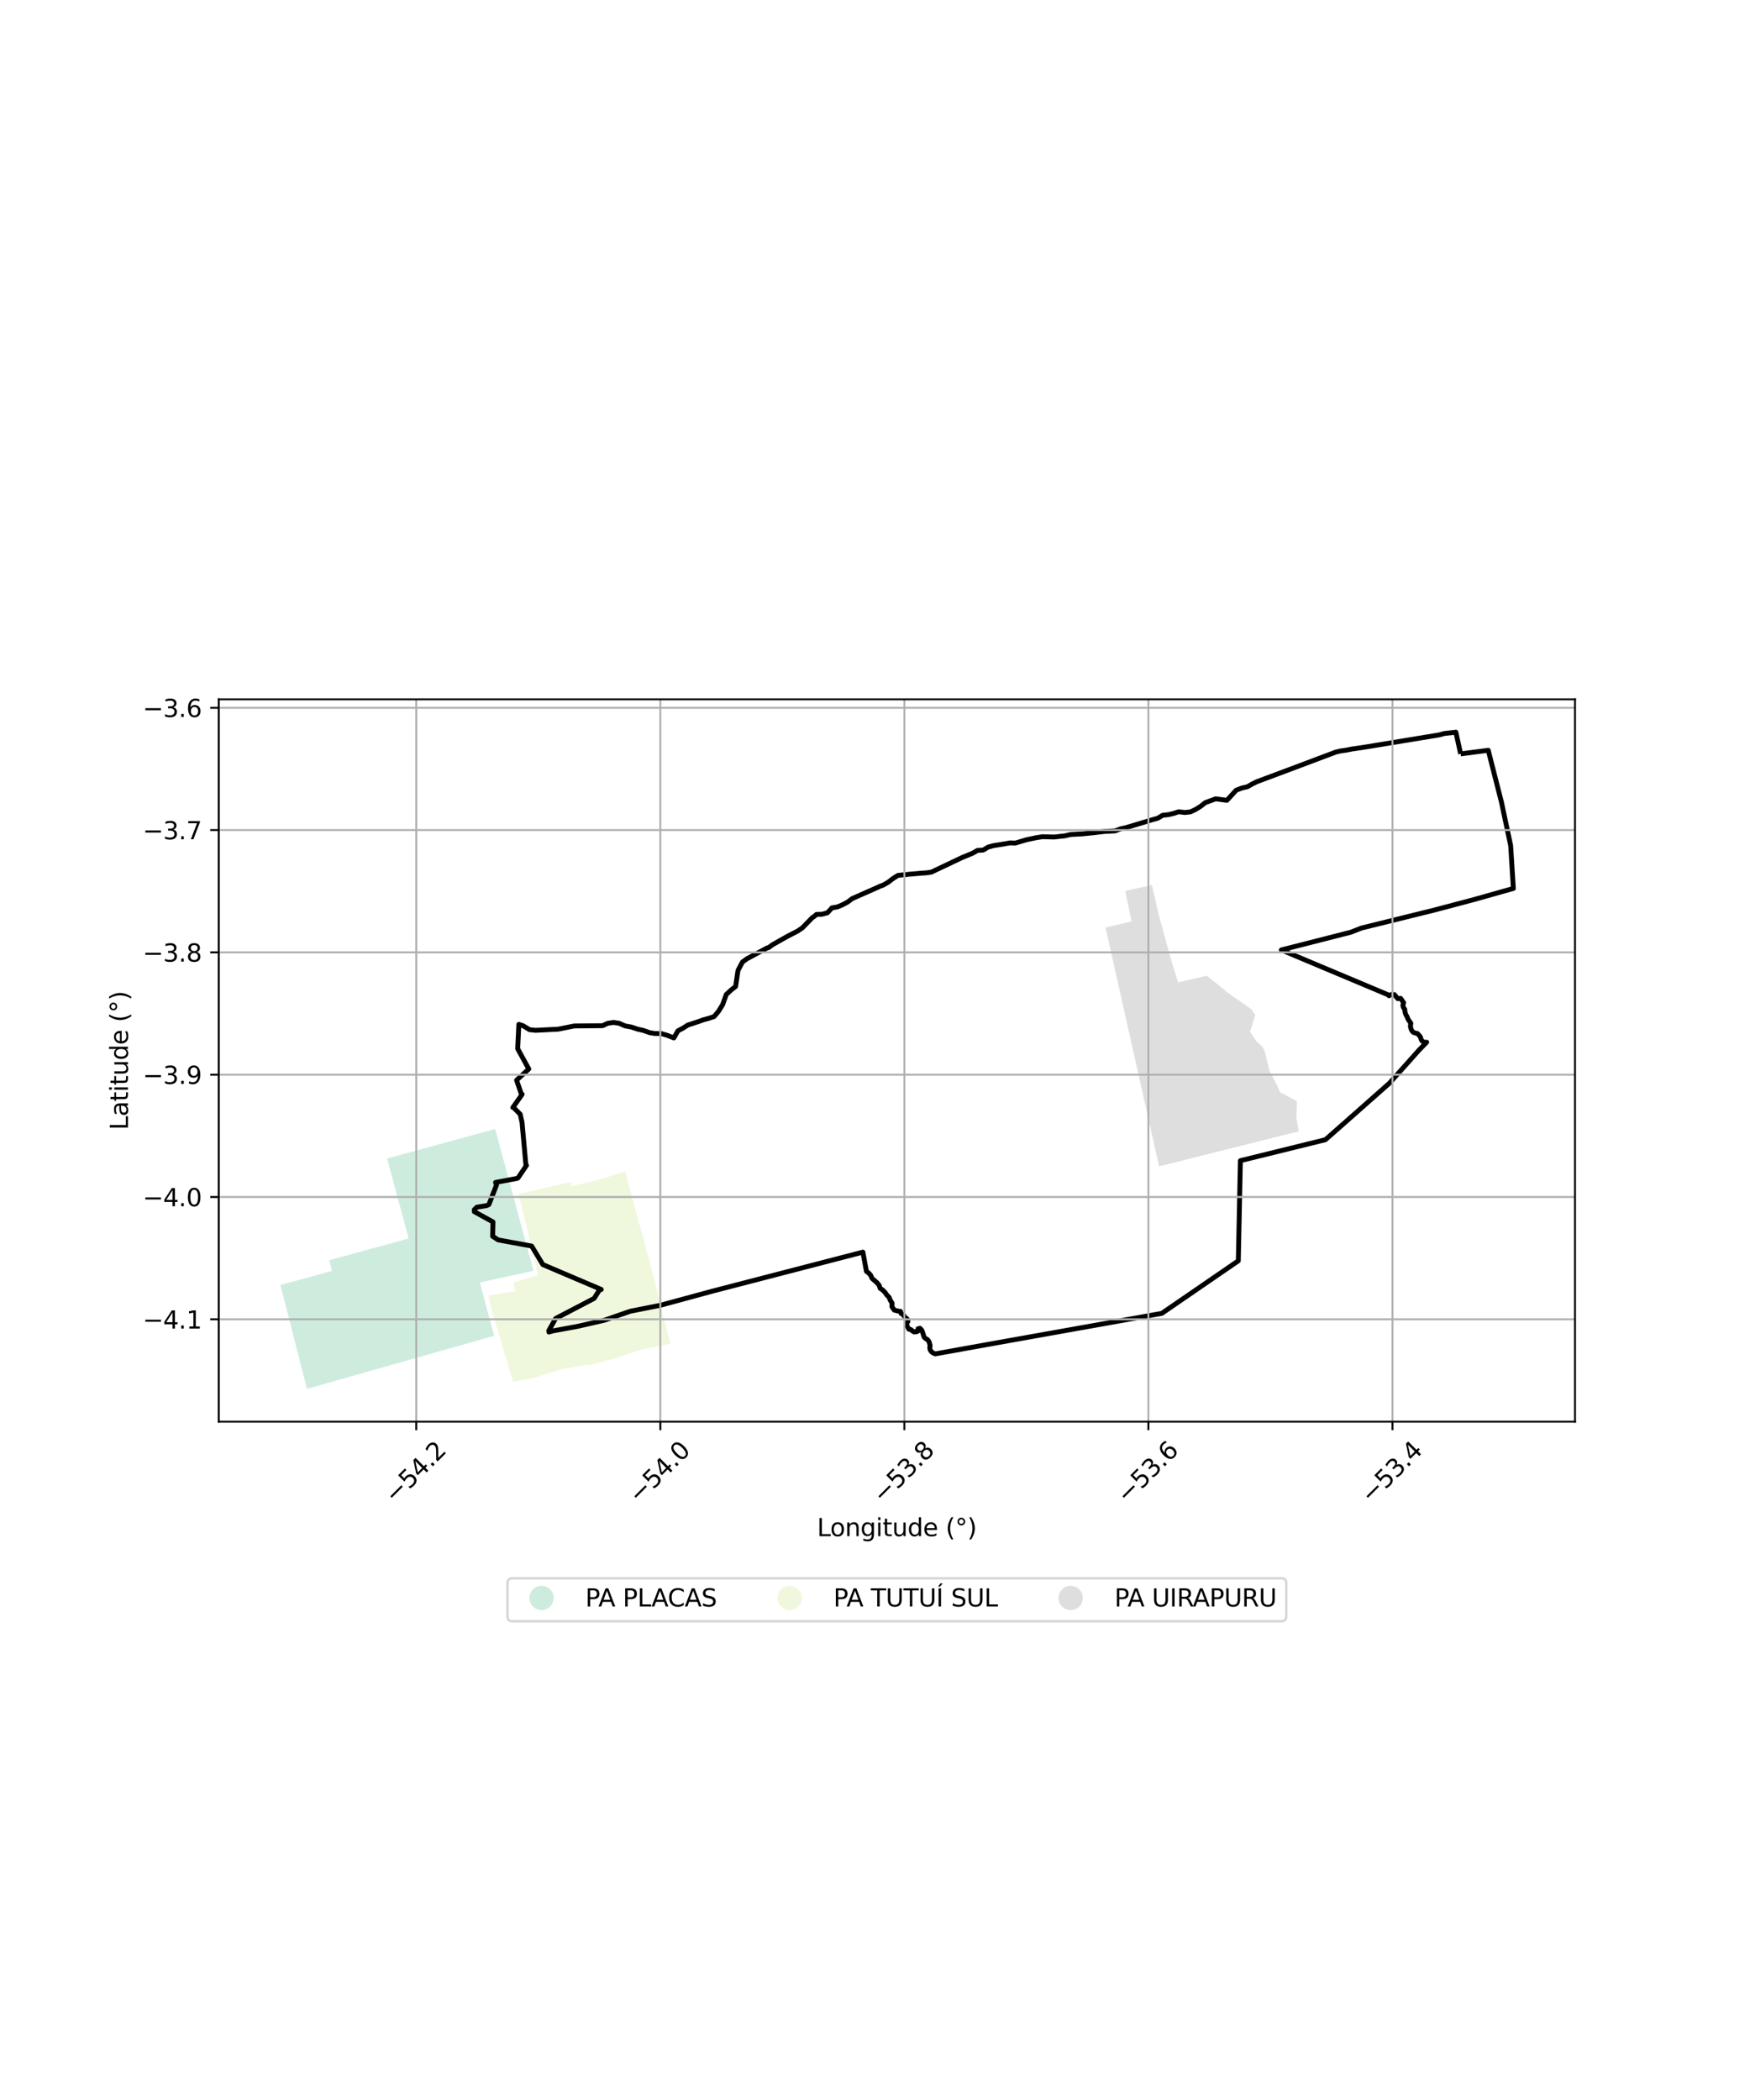 <?xml version="1.0" encoding="utf-8" standalone="no"?>
<!DOCTYPE svg PUBLIC "-//W3C//DTD SVG 1.1//EN"
  "http://www.w3.org/Graphics/SVG/1.1/DTD/svg11.dtd">
<svg xmlns:xlink="http://www.w3.org/1999/xlink" width="720pt" height="864pt" viewBox="0 0 720 864" xmlns="http://www.w3.org/2000/svg" version="1.1">
 <defs>
  <style type="text/css">*{stroke-linejoin: round; stroke-linecap: butt}</style>
 </defs>
 <g id="figure_1">
  <g id="patch_1">
   <path d="M 0 864 
L 720 864 
L 720 0 
L 0 0 
z
" style="fill: #ffffff"/>
  </g>
  <g id="axes_1">
   <g id="patch_2">
    <path d="M 90 584.917 
L 648 584.917 
L 648 287.723 
L 90 287.723 
z
" style="fill: #ffffff"/>
   </g>
   <g id="PatchCollection_1">
    <path d="M 209.684 486.6 
L 219.469 522.844 
L 197.393 527.65 
L 203.316 549.587 
L 126.305 571.408 
L 115.364 528.692 
L 136.619 522.883 
L 135.435 518.494 
L 168.134 509.556 
L 159.254 476.646 
L 203.716 464.49 
L 209.684 486.6 
" clip-path="url(#pe19addaeec)" style="fill: #b3e2cd; fill-opacity: 0.65"/>
    <path d="M 257.248 482.031 
L 257.713 483.8 
L 258.164 485.566 
L 258.643 487.33 
L 259.124 489.095 
L 259.667 491.069 
L 260.14 492.833 
L 260.62 494.636 
L 261.099 496.404 
L 261.582 498.163 
L 262.057 499.93 
L 262.531 501.704 
L 263.026 503.47 
L 263.497 505.241 
L 264.005 507.038 
L 264.559 508.76 
L 264.969 510.522 
L 265.468 512.333 
L 265.946 514.071 
L 266.432 515.839 
L 266.893 517.502 
L 267.398 519.365 
L 267.823 521.102 
L 268.27 522.895 
L 268.708 524.635 
L 269.156 526.395 
L 269.601 528.17 
L 270.036 529.949 
L 270.482 531.705 
L 270.93 533.487 
L 271.38 535.262 
L 271.824 537.03 
L 272.26 538.813 
L 272.73 540.575 
L 273.173 542.339 
L 273.615 544.118 
L 274.072 545.893 
L 274.567 547.836 
L 275.01 549.614 
L 275.461 551.383 
L 275.816 552.791 
L 263.42 555.394 
L 263.285 555.431 
L 252.549 559.036 
L 242.197 561.759 
L 241.555 561.638 
L 241.306 561.589 
L 231.55 563.213 
L 222.295 566 
L 222.087 566.171 
L 221.969 566.231 
L 218.624 567.097 
L 218.238 567.197 
L 210.98 568.496 
L 210.976 567.904 
L 210.446 566.149 
L 209.696 564.463 
L 209.454 562.863 
L 208.925 561.11 
L 208.396 559.355 
L 207.866 557.601 
L 207.337 555.846 
L 206.82 554.132 
L 206.279 552.336 
L 205.754 550.594 
L 205.231 548.857 
L 204.704 547.106 
L 204.176 545.352 
L 203.648 543.597 
L 203.119 541.838 
L 202.725 540.53 
L 202.613 540.081 
L 202.179 538.312 
L 201.745 536.534 
L 201.311 534.755 
L 200.879 532.984 
L 211.97 531.224 
L 212.121 531.197 
L 212.187 531.173 
L 211.512 529.491 
L 211.189 527.697 
L 221.341 524.619 
L 220.94 522.866 
L 220.527 521.102 
L 220.143 519.317 
L 219.76 517.54 
L 219.286 515.795 
L 218.737 514.008 
L 218.456 512.258 
L 218.032 510.509 
L 217.607 508.701 
L 217.182 506.927 
L 216.767 505.186 
L 216.355 503.464 
L 215.926 501.708 
L 215.471 499.865 
L 215.056 498.172 
L 214.63 496.429 
L 214.165 494.656 
L 213.789 492.962 
L 213.357 491.192 
L 224.148 488.781 
L 224.263 488.754 
L 234.846 486.268 
L 235.241 488.001 
L 245.531 485.596 
L 245.662 485.56 
L 257.248 482.031 
" clip-path="url(#pe19addaeec)" style="fill: #e6f5c9; fill-opacity: 0.65"/>
    <path d="M 534.331 465.473 
L 476.875 479.869 
L 454.843 381.606 
L 465.582 379.09 
L 462.932 366.511 
L 473.949 364.134 
L 476.738 376.435 
L 482.037 395.584 
L 484.69 404.195 
L 496.527 401.426 
L 503.11 406.722 
L 504.851 408.242 
L 514.938 415.276 
L 516.472 417.619 
L 514.296 424.512 
L 517.036 428.521 
L 519.445 430.637 
L 520.392 432.662 
L 522.27 440.361 
L 525.445 446.619 
L 526.7 449.38 
L 533.589 453.072 
L 533.4 460.019 
L 534.331 465.473 
" clip-path="url(#pe19addaeec)" style="fill: #cccccc; fill-opacity: 0.65"/>
   </g>
   <g id="PatchCollection_2">
    <path d="M 600.952 310.167 
L 612.306 308.697 
L 617.708 329.882 
L 621.532 347.89 
L 622.636 365.532 
L 606.199 370.173 
L 589.991 374.462 
L 560.18 381.816 
L 555.727 383.552 
L 527.181 390.833 
L 571.051 409.266 
L 571.485 409.681 
L 572.399 409.185 
L 573.695 409.204 
L 575.079 410.868 
L 576.244 410.735 
L 577.483 412.517 
L 577.173 413.63 
L 577.416 414.48 
L 577.94 415.266 
L 578.052 416.378 
L 578.383 417.382 
L 578.969 418.436 
L 579.319 419.335 
L 580.477 421.028 
L 580.279 422.059 
L 580.436 422.915 
L 580.754 423.854 
L 581.367 424.657 
L 582.198 425 
L 583.128 425.203 
L 583.844 425.931 
L 584.403 426.672 
L 584.649 427.515 
L 585.052 428.256 
L 586.058 428.886 
L 586.974 428.787 
L 583.816 432.051 
L 571.654 445.653 
L 558.633 457.171 
L 545.319 468.909 
L 510.33 477.532 
L 509.478 518.742 
L 477.995 540.362 
L 409.151 552.645 
L 384.78 557.031 
L 383.904 556.657 
L 383.164 556.086 
L 382.687 555.347 
L 382.516 554.473 
L 382.685 553.632 
L 382.231 551.97 
L 381.623 551.171 
L 380.872 550.749 
L 380.237 550.15 
L 379.299 547.368 
L 378.537 546.509 
L 377.681 546.69 
L 377.647 547.674 
L 376.931 547.973 
L 376.075 547.844 
L 376.197 548.033 
L 375.482 547.67 
L 374.792 547.041 
L 373.932 546.885 
L 373.075 545.313 
L 373.038 544.47 
L 373.545 543.721 
L 373.416 542.905 
L 372.122 541.682 
L 371.577 540.903 
L 370.743 540.387 
L 370.487 539.543 
L 369.569 539.437 
L 367.894 538.999 
L 366.958 537.562 
L 367.015 536.1 
L 366.26 534.939 
L 365.816 533.777 
L 364.853 532.78 
L 364.16 531.776 
L 363.148 530.727 
L 362.129 530.086 
L 361.687 528.766 
L 360.811 527.731 
L 358.776 525.959 
L 358.14 524.547 
L 357.193 523.581 
L 356.477 523.089 
L 355.017 515.162 
L 293.146 531.212 
L 271.776 537.014 
L 259.348 539.478 
L 248.665 543.184 
L 237.688 545.695 
L 227.305 547.606 
L 225.841 548.055 
L 225.777 547.467 
L 228.608 542.47 
L 244.434 534.208 
L 246.595 530.799 
L 247.388 530.526 
L 223.348 520.29 
L 218.732 512.662 
L 204.957 510.136 
L 202.697 508.649 
L 202.82 502.739 
L 195.149 498.514 
L 195.149 497.676 
L 196.186 496.68 
L 200.24 496.021 
L 201.14 495.582 
L 204.279 487.538 
L 203.881 486.492 
L 212.841 484.808 
L 213.178 484.566 
L 216.618 479.447 
L 216.377 479.386 
L 214.775 461.742 
L 214.02 458.425 
L 211.284 455.662 
L 211.006 455.666 
L 214.831 450.22 
L 214.491 450.123 
L 212.54 444.422 
L 217.562 439.808 
L 212.989 431.484 
L 213.47 421.449 
L 215.215 422.022 
L 217.897 423.648 
L 220.366 423.904 
L 225.009 423.672 
L 229.623 423.439 
L 236.273 422.108 
L 240.944 422.07 
L 247.944 422 
L 250.006 421.026 
L 252.418 420.66 
L 254.747 421.013 
L 257.155 422.081 
L 259.826 422.574 
L 262.323 423.419 
L 264.785 423.976 
L 267.342 424.886 
L 269.416 425.208 
L 272.033 425.233 
L 274.594 425.994 
L 277.241 427.041 
L 278.917 424.121 
L 281.022 422.999 
L 282.963 421.748 
L 287.307 420.331 
L 289.46 419.554 
L 291.651 418.962 
L 293.816 418.238 
L 295.609 416.092 
L 297.323 413.321 
L 298.794 409.179 
L 300.727 407.379 
L 302.653 405.869 
L 303.635 399.269 
L 305.472 395.775 
L 307.426 394.4 
L 315.722 389.96 
L 316.211 389.888 
L 317.783 388.724 
L 323.97 385.233 
L 328.127 383.095 
L 330.111 381.748 
L 334.162 377.585 
L 335.142 376.926 
L 335.919 376.209 
L 338.183 376.148 
L 340.436 375.552 
L 342.286 373.517 
L 344.513 373.143 
L 346.626 372.26 
L 348.702 371.155 
L 350.655 369.691 
L 361.293 365.004 
L 362.124 364.598 
L 363.399 364.141 
L 365.458 362.961 
L 367.409 361.44 
L 369.448 360.165 
L 373.98 359.69 
L 378.579 359.308 
L 378.719 359.26 
L 380.966 359.134 
L 383.197 358.814 
L 395.847 352.811 
L 400.18 351.033 
L 402.115 349.9 
L 404.526 349.743 
L 406.565 348.511 
L 408.736 347.923 
L 413.163 347.212 
L 415.481 346.792 
L 417.78 346.855 
L 422.375 345.483 
L 426.465 344.63 
L 428.969 344.242 
L 433.667 344.381 
L 438.179 343.881 
L 440.364 343.347 
L 445.409 343.073 
L 449.67 342.646 
L 454.251 342.099 
L 458.813 341.847 
L 460.943 341.031 
L 463.157 340.55 
L 474.149 337.246 
L 476.33 336.645 
L 478.37 335.423 
L 480.63 335.191 
L 482.786 334.691 
L 484.954 333.988 
L 487.473 334.288 
L 489.775 334.036 
L 491.885 333.037 
L 493.921 331.785 
L 495.878 330.231 
L 500.153 328.663 
L 504.785 329.278 
L 508.604 325.108 
L 510.885 324.227 
L 513.239 323.692 
L 515.132 322.591 
L 517.14 321.603 
L 530.138 316.744 
L 549.555 309.438 
L 551.547 308.966 
L 553.951 308.623 
L 556.108 308.189 
L 560.615 307.534 
L 565.083 306.806 
L 592.156 302.356 
L 594.258 301.773 
L 598.848 301.274 
L 598.985 301.232 
L 600.952 310.167 
L 600.952 310.167 
" clip-path="url(#pe19addaeec)" style="fill: none; stroke: #000000; stroke-width: 2"/>
   </g>
   <g id="matplotlib.axis_1">
    <g id="xtick_1">
     <g id="line2d_1">
      <path d="M 171.261 584.917 
L 171.261 287.723 
" clip-path="url(#pe19addaeec)" style="fill: none; stroke: #b0b0b0; stroke-width: 0.8; stroke-linecap: square"/>
     </g>
     <g id="line2d_2">
      <defs>
       <path id="m3fd140091b" d="M 0 0 
L 0 3.5 
" style="stroke: #000000; stroke-width: 0.8"/>
      </defs>
      <g>
       <use xlink:href="#m3fd140091b" x="171.261" y="584.917" style="stroke: #000000; stroke-width: 0.8"/>
      </g>
     </g>
     <g id="text_1">
      <!-- −54.2 -->
      <g transform="translate(162.377 618.959) rotate(-45) scale(0.1 -0.1)">
       <defs>
        <path id="DejaVuSans-2212" d="M 678 2272 
L 4684 2272 
L 4684 1741 
L 678 1741 
L 678 2272 
z
" transform="scale(0.016)"/>
        <path id="DejaVuSans-35" d="M 691 4666 
L 3169 4666 
L 3169 4134 
L 1269 4134 
L 1269 2991 
Q 1406 3038 1543 3061 
Q 1681 3084 1819 3084 
Q 2600 3084 3056 2656 
Q 3513 2228 3513 1497 
Q 3513 744 3044 326 
Q 2575 -91 1722 -91 
Q 1428 -91 1123 -41 
Q 819 9 494 109 
L 494 744 
Q 775 591 1075 516 
Q 1375 441 1709 441 
Q 2250 441 2565 725 
Q 2881 1009 2881 1497 
Q 2881 1984 2565 2268 
Q 2250 2553 1709 2553 
Q 1456 2553 1204 2497 
Q 953 2441 691 2322 
L 691 4666 
z
" transform="scale(0.016)"/>
        <path id="DejaVuSans-34" d="M 2419 4116 
L 825 1625 
L 2419 1625 
L 2419 4116 
z
M 2253 4666 
L 3047 4666 
L 3047 1625 
L 3713 1625 
L 3713 1100 
L 3047 1100 
L 3047 0 
L 2419 0 
L 2419 1100 
L 313 1100 
L 313 1709 
L 2253 4666 
z
" transform="scale(0.016)"/>
        <path id="DejaVuSans-2e" d="M 684 794 
L 1344 794 
L 1344 0 
L 684 0 
L 684 794 
z
" transform="scale(0.016)"/>
        <path id="DejaVuSans-32" d="M 1228 531 
L 3431 531 
L 3431 0 
L 469 0 
L 469 531 
Q 828 903 1448 1529 
Q 2069 2156 2228 2338 
Q 2531 2678 2651 2914 
Q 2772 3150 2772 3378 
Q 2772 3750 2511 3984 
Q 2250 4219 1831 4219 
Q 1534 4219 1204 4116 
Q 875 4013 500 3803 
L 500 4441 
Q 881 4594 1212 4672 
Q 1544 4750 1819 4750 
Q 2544 4750 2975 4387 
Q 3406 4025 3406 3419 
Q 3406 3131 3298 2873 
Q 3191 2616 2906 2266 
Q 2828 2175 2409 1742 
Q 1991 1309 1228 531 
z
" transform="scale(0.016)"/>
       </defs>
       <use xlink:href="#DejaVuSans-2212"/>
       <use xlink:href="#DejaVuSans-35" transform="translate(83.789 0)"/>
       <use xlink:href="#DejaVuSans-34" transform="translate(147.412 0)"/>
       <use xlink:href="#DejaVuSans-2e" transform="translate(211.035 0)"/>
       <use xlink:href="#DejaVuSans-32" transform="translate(242.822 0)"/>
      </g>
     </g>
    </g>
    <g id="xtick_2">
     <g id="line2d_3">
      <path d="M 271.671 584.917 
L 271.671 287.723 
" clip-path="url(#pe19addaeec)" style="fill: none; stroke: #b0b0b0; stroke-width: 0.8; stroke-linecap: square"/>
     </g>
     <g id="line2d_4">
      <g>
       <use xlink:href="#m3fd140091b" x="271.671" y="584.917" style="stroke: #000000; stroke-width: 0.8"/>
      </g>
     </g>
     <g id="text_2">
      <!-- −54.0 -->
      <g transform="translate(262.787 618.959) rotate(-45) scale(0.1 -0.1)">
       <defs>
        <path id="DejaVuSans-30" d="M 2034 4250 
Q 1547 4250 1301 3770 
Q 1056 3291 1056 2328 
Q 1056 1369 1301 889 
Q 1547 409 2034 409 
Q 2525 409 2770 889 
Q 3016 1369 3016 2328 
Q 3016 3291 2770 3770 
Q 2525 4250 2034 4250 
z
M 2034 4750 
Q 2819 4750 3233 4129 
Q 3647 3509 3647 2328 
Q 3647 1150 3233 529 
Q 2819 -91 2034 -91 
Q 1250 -91 836 529 
Q 422 1150 422 2328 
Q 422 3509 836 4129 
Q 1250 4750 2034 4750 
z
" transform="scale(0.016)"/>
       </defs>
       <use xlink:href="#DejaVuSans-2212"/>
       <use xlink:href="#DejaVuSans-35" transform="translate(83.789 0)"/>
       <use xlink:href="#DejaVuSans-34" transform="translate(147.412 0)"/>
       <use xlink:href="#DejaVuSans-2e" transform="translate(211.035 0)"/>
       <use xlink:href="#DejaVuSans-30" transform="translate(242.822 0)"/>
      </g>
     </g>
    </g>
    <g id="xtick_3">
     <g id="line2d_5">
      <path d="M 372.08 584.917 
L 372.08 287.723 
" clip-path="url(#pe19addaeec)" style="fill: none; stroke: #b0b0b0; stroke-width: 0.8; stroke-linecap: square"/>
     </g>
     <g id="line2d_6">
      <g>
       <use xlink:href="#m3fd140091b" x="372.08" y="584.917" style="stroke: #000000; stroke-width: 0.8"/>
      </g>
     </g>
     <g id="text_3">
      <!-- −53.8 -->
      <g transform="translate(363.197 618.959) rotate(-45) scale(0.1 -0.1)">
       <defs>
        <path id="DejaVuSans-33" d="M 2597 2516 
Q 3050 2419 3304 2112 
Q 3559 1806 3559 1356 
Q 3559 666 3084 287 
Q 2609 -91 1734 -91 
Q 1441 -91 1130 -33 
Q 819 25 488 141 
L 488 750 
Q 750 597 1062 519 
Q 1375 441 1716 441 
Q 2309 441 2620 675 
Q 2931 909 2931 1356 
Q 2931 1769 2642 2001 
Q 2353 2234 1838 2234 
L 1294 2234 
L 1294 2753 
L 1863 2753 
Q 2328 2753 2575 2939 
Q 2822 3125 2822 3475 
Q 2822 3834 2567 4026 
Q 2313 4219 1838 4219 
Q 1578 4219 1281 4162 
Q 984 4106 628 3988 
L 628 4550 
Q 988 4650 1302 4700 
Q 1616 4750 1894 4750 
Q 2613 4750 3031 4423 
Q 3450 4097 3450 3541 
Q 3450 3153 3228 2886 
Q 3006 2619 2597 2516 
z
" transform="scale(0.016)"/>
        <path id="DejaVuSans-38" d="M 2034 2216 
Q 1584 2216 1326 1975 
Q 1069 1734 1069 1313 
Q 1069 891 1326 650 
Q 1584 409 2034 409 
Q 2484 409 2743 651 
Q 3003 894 3003 1313 
Q 3003 1734 2745 1975 
Q 2488 2216 2034 2216 
z
M 1403 2484 
Q 997 2584 770 2862 
Q 544 3141 544 3541 
Q 544 4100 942 4425 
Q 1341 4750 2034 4750 
Q 2731 4750 3128 4425 
Q 3525 4100 3525 3541 
Q 3525 3141 3298 2862 
Q 3072 2584 2669 2484 
Q 3125 2378 3379 2068 
Q 3634 1759 3634 1313 
Q 3634 634 3220 271 
Q 2806 -91 2034 -91 
Q 1263 -91 848 271 
Q 434 634 434 1313 
Q 434 1759 690 2068 
Q 947 2378 1403 2484 
z
M 1172 3481 
Q 1172 3119 1398 2916 
Q 1625 2713 2034 2713 
Q 2441 2713 2670 2916 
Q 2900 3119 2900 3481 
Q 2900 3844 2670 4047 
Q 2441 4250 2034 4250 
Q 1625 4250 1398 4047 
Q 1172 3844 1172 3481 
z
" transform="scale(0.016)"/>
       </defs>
       <use xlink:href="#DejaVuSans-2212"/>
       <use xlink:href="#DejaVuSans-35" transform="translate(83.789 0)"/>
       <use xlink:href="#DejaVuSans-33" transform="translate(147.412 0)"/>
       <use xlink:href="#DejaVuSans-2e" transform="translate(211.035 0)"/>
       <use xlink:href="#DejaVuSans-38" transform="translate(242.822 0)"/>
      </g>
     </g>
    </g>
    <g id="xtick_4">
     <g id="line2d_7">
      <path d="M 472.49 584.917 
L 472.49 287.723 
" clip-path="url(#pe19addaeec)" style="fill: none; stroke: #b0b0b0; stroke-width: 0.8; stroke-linecap: square"/>
     </g>
     <g id="line2d_8">
      <g>
       <use xlink:href="#m3fd140091b" x="472.49" y="584.917" style="stroke: #000000; stroke-width: 0.8"/>
      </g>
     </g>
     <g id="text_4">
      <!-- −53.6 -->
      <g transform="translate(463.607 618.959) rotate(-45) scale(0.1 -0.1)">
       <defs>
        <path id="DejaVuSans-36" d="M 2113 2584 
Q 1688 2584 1439 2293 
Q 1191 2003 1191 1497 
Q 1191 994 1439 701 
Q 1688 409 2113 409 
Q 2538 409 2786 701 
Q 3034 994 3034 1497 
Q 3034 2003 2786 2293 
Q 2538 2584 2113 2584 
z
M 3366 4563 
L 3366 3988 
Q 3128 4100 2886 4159 
Q 2644 4219 2406 4219 
Q 1781 4219 1451 3797 
Q 1122 3375 1075 2522 
Q 1259 2794 1537 2939 
Q 1816 3084 2150 3084 
Q 2853 3084 3261 2657 
Q 3669 2231 3669 1497 
Q 3669 778 3244 343 
Q 2819 -91 2113 -91 
Q 1303 -91 875 529 
Q 447 1150 447 2328 
Q 447 3434 972 4092 
Q 1497 4750 2381 4750 
Q 2619 4750 2861 4703 
Q 3103 4656 3366 4563 
z
" transform="scale(0.016)"/>
       </defs>
       <use xlink:href="#DejaVuSans-2212"/>
       <use xlink:href="#DejaVuSans-35" transform="translate(83.789 0)"/>
       <use xlink:href="#DejaVuSans-33" transform="translate(147.412 0)"/>
       <use xlink:href="#DejaVuSans-2e" transform="translate(211.035 0)"/>
       <use xlink:href="#DejaVuSans-36" transform="translate(242.822 0)"/>
      </g>
     </g>
    </g>
    <g id="xtick_5">
     <g id="line2d_9">
      <path d="M 572.9 584.917 
L 572.9 287.723 
" clip-path="url(#pe19addaeec)" style="fill: none; stroke: #b0b0b0; stroke-width: 0.8; stroke-linecap: square"/>
     </g>
     <g id="line2d_10">
      <g>
       <use xlink:href="#m3fd140091b" x="572.9" y="584.917" style="stroke: #000000; stroke-width: 0.8"/>
      </g>
     </g>
     <g id="text_5">
      <!-- −53.4 -->
      <g transform="translate(564.016 618.959) rotate(-45) scale(0.1 -0.1)">
       <use xlink:href="#DejaVuSans-2212"/>
       <use xlink:href="#DejaVuSans-35" transform="translate(83.789 0)"/>
       <use xlink:href="#DejaVuSans-33" transform="translate(147.412 0)"/>
       <use xlink:href="#DejaVuSans-2e" transform="translate(211.035 0)"/>
       <use xlink:href="#DejaVuSans-34" transform="translate(242.822 0)"/>
      </g>
     </g>
    </g>
    <g id="text_6">
     <!-- Longitude (°) -->
     <g transform="translate(336.14 632.028) scale(0.1 -0.1)">
      <defs>
       <path id="DejaVuSans-4c" d="M 628 4666 
L 1259 4666 
L 1259 531 
L 3531 531 
L 3531 0 
L 628 0 
L 628 4666 
z
" transform="scale(0.016)"/>
       <path id="DejaVuSans-6f" d="M 1959 3097 
Q 1497 3097 1228 2736 
Q 959 2375 959 1747 
Q 959 1119 1226 758 
Q 1494 397 1959 397 
Q 2419 397 2687 759 
Q 2956 1122 2956 1747 
Q 2956 2369 2687 2733 
Q 2419 3097 1959 3097 
z
M 1959 3584 
Q 2709 3584 3137 3096 
Q 3566 2609 3566 1747 
Q 3566 888 3137 398 
Q 2709 -91 1959 -91 
Q 1206 -91 779 398 
Q 353 888 353 1747 
Q 353 2609 779 3096 
Q 1206 3584 1959 3584 
z
" transform="scale(0.016)"/>
       <path id="DejaVuSans-6e" d="M 3513 2113 
L 3513 0 
L 2938 0 
L 2938 2094 
Q 2938 2591 2744 2837 
Q 2550 3084 2163 3084 
Q 1697 3084 1428 2787 
Q 1159 2491 1159 1978 
L 1159 0 
L 581 0 
L 581 3500 
L 1159 3500 
L 1159 2956 
Q 1366 3272 1645 3428 
Q 1925 3584 2291 3584 
Q 2894 3584 3203 3211 
Q 3513 2838 3513 2113 
z
" transform="scale(0.016)"/>
       <path id="DejaVuSans-67" d="M 2906 1791 
Q 2906 2416 2648 2759 
Q 2391 3103 1925 3103 
Q 1463 3103 1205 2759 
Q 947 2416 947 1791 
Q 947 1169 1205 825 
Q 1463 481 1925 481 
Q 2391 481 2648 825 
Q 2906 1169 2906 1791 
z
M 3481 434 
Q 3481 -459 3084 -895 
Q 2688 -1331 1869 -1331 
Q 1566 -1331 1297 -1286 
Q 1028 -1241 775 -1147 
L 775 -588 
Q 1028 -725 1275 -790 
Q 1522 -856 1778 -856 
Q 2344 -856 2625 -561 
Q 2906 -266 2906 331 
L 2906 616 
Q 2728 306 2450 153 
Q 2172 0 1784 0 
Q 1141 0 747 490 
Q 353 981 353 1791 
Q 353 2603 747 3093 
Q 1141 3584 1784 3584 
Q 2172 3584 2450 3431 
Q 2728 3278 2906 2969 
L 2906 3500 
L 3481 3500 
L 3481 434 
z
" transform="scale(0.016)"/>
       <path id="DejaVuSans-69" d="M 603 3500 
L 1178 3500 
L 1178 0 
L 603 0 
L 603 3500 
z
M 603 4863 
L 1178 4863 
L 1178 4134 
L 603 4134 
L 603 4863 
z
" transform="scale(0.016)"/>
       <path id="DejaVuSans-74" d="M 1172 4494 
L 1172 3500 
L 2356 3500 
L 2356 3053 
L 1172 3053 
L 1172 1153 
Q 1172 725 1289 603 
Q 1406 481 1766 481 
L 2356 481 
L 2356 0 
L 1766 0 
Q 1100 0 847 248 
Q 594 497 594 1153 
L 594 3053 
L 172 3053 
L 172 3500 
L 594 3500 
L 594 4494 
L 1172 4494 
z
" transform="scale(0.016)"/>
       <path id="DejaVuSans-75" d="M 544 1381 
L 544 3500 
L 1119 3500 
L 1119 1403 
Q 1119 906 1312 657 
Q 1506 409 1894 409 
Q 2359 409 2629 706 
Q 2900 1003 2900 1516 
L 2900 3500 
L 3475 3500 
L 3475 0 
L 2900 0 
L 2900 538 
Q 2691 219 2414 64 
Q 2138 -91 1772 -91 
Q 1169 -91 856 284 
Q 544 659 544 1381 
z
M 1991 3584 
L 1991 3584 
z
" transform="scale(0.016)"/>
       <path id="DejaVuSans-64" d="M 2906 2969 
L 2906 4863 
L 3481 4863 
L 3481 0 
L 2906 0 
L 2906 525 
Q 2725 213 2448 61 
Q 2172 -91 1784 -91 
Q 1150 -91 751 415 
Q 353 922 353 1747 
Q 353 2572 751 3078 
Q 1150 3584 1784 3584 
Q 2172 3584 2448 3432 
Q 2725 3281 2906 2969 
z
M 947 1747 
Q 947 1113 1208 752 
Q 1469 391 1925 391 
Q 2381 391 2643 752 
Q 2906 1113 2906 1747 
Q 2906 2381 2643 2742 
Q 2381 3103 1925 3103 
Q 1469 3103 1208 2742 
Q 947 2381 947 1747 
z
" transform="scale(0.016)"/>
       <path id="DejaVuSans-65" d="M 3597 1894 
L 3597 1613 
L 953 1613 
Q 991 1019 1311 708 
Q 1631 397 2203 397 
Q 2534 397 2845 478 
Q 3156 559 3463 722 
L 3463 178 
Q 3153 47 2828 -22 
Q 2503 -91 2169 -91 
Q 1331 -91 842 396 
Q 353 884 353 1716 
Q 353 2575 817 3079 
Q 1281 3584 2069 3584 
Q 2775 3584 3186 3129 
Q 3597 2675 3597 1894 
z
M 3022 2063 
Q 3016 2534 2758 2815 
Q 2500 3097 2075 3097 
Q 1594 3097 1305 2825 
Q 1016 2553 972 2059 
L 3022 2063 
z
" transform="scale(0.016)"/>
       <path id="DejaVuSans-20" transform="scale(0.016)"/>
       <path id="DejaVuSans-28" d="M 1984 4856 
Q 1566 4138 1362 3434 
Q 1159 2731 1159 2009 
Q 1159 1288 1364 580 
Q 1569 -128 1984 -844 
L 1484 -844 
Q 1016 -109 783 600 
Q 550 1309 550 2009 
Q 550 2706 781 3412 
Q 1013 4119 1484 4856 
L 1984 4856 
z
" transform="scale(0.016)"/>
       <path id="DejaVuSans-b0" d="M 1600 4347 
Q 1350 4347 1178 4173 
Q 1006 4000 1006 3750 
Q 1006 3503 1178 3333 
Q 1350 3163 1600 3163 
Q 1850 3163 2022 3333 
Q 2194 3503 2194 3750 
Q 2194 3997 2020 4172 
Q 1847 4347 1600 4347 
z
M 1600 4750 
Q 1800 4750 1984 4673 
Q 2169 4597 2303 4453 
Q 2447 4313 2519 4134 
Q 2591 3956 2591 3750 
Q 2591 3338 2302 3052 
Q 2013 2766 1594 2766 
Q 1172 2766 890 3047 
Q 609 3328 609 3750 
Q 609 4169 896 4459 
Q 1184 4750 1600 4750 
z
" transform="scale(0.016)"/>
       <path id="DejaVuSans-29" d="M 513 4856 
L 1013 4856 
Q 1481 4119 1714 3412 
Q 1947 2706 1947 2009 
Q 1947 1309 1714 600 
Q 1481 -109 1013 -844 
L 513 -844 
Q 928 -128 1133 580 
Q 1338 1288 1338 2009 
Q 1338 2731 1133 3434 
Q 928 4138 513 4856 
z
" transform="scale(0.016)"/>
      </defs>
      <use xlink:href="#DejaVuSans-4c"/>
      <use xlink:href="#DejaVuSans-6f" transform="translate(53.963 0)"/>
      <use xlink:href="#DejaVuSans-6e" transform="translate(115.145 0)"/>
      <use xlink:href="#DejaVuSans-67" transform="translate(178.523 0)"/>
      <use xlink:href="#DejaVuSans-69" transform="translate(242 0)"/>
      <use xlink:href="#DejaVuSans-74" transform="translate(269.783 0)"/>
      <use xlink:href="#DejaVuSans-75" transform="translate(308.992 0)"/>
      <use xlink:href="#DejaVuSans-64" transform="translate(372.371 0)"/>
      <use xlink:href="#DejaVuSans-65" transform="translate(435.848 0)"/>
      <use xlink:href="#DejaVuSans-20" transform="translate(497.371 0)"/>
      <use xlink:href="#DejaVuSans-28" transform="translate(529.158 0)"/>
      <use xlink:href="#DejaVuSans-b0" transform="translate(568.172 0)"/>
      <use xlink:href="#DejaVuSans-29" transform="translate(618.172 0)"/>
     </g>
    </g>
   </g>
   <g id="matplotlib.axis_2">
    <g id="ytick_1">
     <g id="line2d_11">
      <path d="M 90 542.799 
L 648 542.799 
" clip-path="url(#pe19addaeec)" style="fill: none; stroke: #b0b0b0; stroke-width: 0.8; stroke-linecap: square"/>
     </g>
     <g id="line2d_12">
      <defs>
       <path id="m9d64498473" d="M 0 0 
L -3.5 0 
" style="stroke: #000000; stroke-width: 0.8"/>
      </defs>
      <g>
       <use xlink:href="#m9d64498473" x="90" y="542.799" style="stroke: #000000; stroke-width: 0.8"/>
      </g>
     </g>
     <g id="text_7">
      <!-- −4.1 -->
      <g transform="translate(58.717 546.598) scale(0.1 -0.1)">
       <defs>
        <path id="DejaVuSans-31" d="M 794 531 
L 1825 531 
L 1825 4091 
L 703 3866 
L 703 4441 
L 1819 4666 
L 2450 4666 
L 2450 531 
L 3481 531 
L 3481 0 
L 794 0 
L 794 531 
z
" transform="scale(0.016)"/>
       </defs>
       <use xlink:href="#DejaVuSans-2212"/>
       <use xlink:href="#DejaVuSans-34" transform="translate(83.789 0)"/>
       <use xlink:href="#DejaVuSans-2e" transform="translate(147.412 0)"/>
       <use xlink:href="#DejaVuSans-31" transform="translate(179.199 0)"/>
      </g>
     </g>
    </g>
    <g id="ytick_2">
     <g id="line2d_13">
      <path d="M 90 492.479 
L 648 492.479 
" clip-path="url(#pe19addaeec)" style="fill: none; stroke: #b0b0b0; stroke-width: 0.8; stroke-linecap: square"/>
     </g>
     <g id="line2d_14">
      <g>
       <use xlink:href="#m9d64498473" x="90" y="492.479" style="stroke: #000000; stroke-width: 0.8"/>
      </g>
     </g>
     <g id="text_8">
      <!-- −4.0 -->
      <g transform="translate(58.717 496.278) scale(0.1 -0.1)">
       <use xlink:href="#DejaVuSans-2212"/>
       <use xlink:href="#DejaVuSans-34" transform="translate(83.789 0)"/>
       <use xlink:href="#DejaVuSans-2e" transform="translate(147.412 0)"/>
       <use xlink:href="#DejaVuSans-30" transform="translate(179.199 0)"/>
      </g>
     </g>
    </g>
    <g id="ytick_3">
     <g id="line2d_15">
      <path d="M 90 442.159 
L 648 442.159 
" clip-path="url(#pe19addaeec)" style="fill: none; stroke: #b0b0b0; stroke-width: 0.8; stroke-linecap: square"/>
     </g>
     <g id="line2d_16">
      <g>
       <use xlink:href="#m9d64498473" x="90" y="442.159" style="stroke: #000000; stroke-width: 0.8"/>
      </g>
     </g>
     <g id="text_9">
      <!-- −3.9 -->
      <g transform="translate(58.717 445.958) scale(0.1 -0.1)">
       <defs>
        <path id="DejaVuSans-39" d="M 703 97 
L 703 672 
Q 941 559 1184 500 
Q 1428 441 1663 441 
Q 2288 441 2617 861 
Q 2947 1281 2994 2138 
Q 2813 1869 2534 1725 
Q 2256 1581 1919 1581 
Q 1219 1581 811 2004 
Q 403 2428 403 3163 
Q 403 3881 828 4315 
Q 1253 4750 1959 4750 
Q 2769 4750 3195 4129 
Q 3622 3509 3622 2328 
Q 3622 1225 3098 567 
Q 2575 -91 1691 -91 
Q 1453 -91 1209 -44 
Q 966 3 703 97 
z
M 1959 2075 
Q 2384 2075 2632 2365 
Q 2881 2656 2881 3163 
Q 2881 3666 2632 3958 
Q 2384 4250 1959 4250 
Q 1534 4250 1286 3958 
Q 1038 3666 1038 3163 
Q 1038 2656 1286 2365 
Q 1534 2075 1959 2075 
z
" transform="scale(0.016)"/>
       </defs>
       <use xlink:href="#DejaVuSans-2212"/>
       <use xlink:href="#DejaVuSans-33" transform="translate(83.789 0)"/>
       <use xlink:href="#DejaVuSans-2e" transform="translate(147.412 0)"/>
       <use xlink:href="#DejaVuSans-39" transform="translate(179.199 0)"/>
      </g>
     </g>
    </g>
    <g id="ytick_4">
     <g id="line2d_17">
      <path d="M 90 391.839 
L 648 391.839 
" clip-path="url(#pe19addaeec)" style="fill: none; stroke: #b0b0b0; stroke-width: 0.8; stroke-linecap: square"/>
     </g>
     <g id="line2d_18">
      <g>
       <use xlink:href="#m9d64498473" x="90" y="391.839" style="stroke: #000000; stroke-width: 0.8"/>
      </g>
     </g>
     <g id="text_10">
      <!-- −3.8 -->
      <g transform="translate(58.717 395.638) scale(0.1 -0.1)">
       <use xlink:href="#DejaVuSans-2212"/>
       <use xlink:href="#DejaVuSans-33" transform="translate(83.789 0)"/>
       <use xlink:href="#DejaVuSans-2e" transform="translate(147.412 0)"/>
       <use xlink:href="#DejaVuSans-38" transform="translate(179.199 0)"/>
      </g>
     </g>
    </g>
    <g id="ytick_5">
     <g id="line2d_19">
      <path d="M 90 341.519 
L 648 341.519 
" clip-path="url(#pe19addaeec)" style="fill: none; stroke: #b0b0b0; stroke-width: 0.8; stroke-linecap: square"/>
     </g>
     <g id="line2d_20">
      <g>
       <use xlink:href="#m9d64498473" x="90" y="341.519" style="stroke: #000000; stroke-width: 0.8"/>
      </g>
     </g>
     <g id="text_11">
      <!-- −3.7 -->
      <g transform="translate(58.717 345.318) scale(0.1 -0.1)">
       <defs>
        <path id="DejaVuSans-37" d="M 525 4666 
L 3525 4666 
L 3525 4397 
L 1831 0 
L 1172 0 
L 2766 4134 
L 525 4134 
L 525 4666 
z
" transform="scale(0.016)"/>
       </defs>
       <use xlink:href="#DejaVuSans-2212"/>
       <use xlink:href="#DejaVuSans-33" transform="translate(83.789 0)"/>
       <use xlink:href="#DejaVuSans-2e" transform="translate(147.412 0)"/>
       <use xlink:href="#DejaVuSans-37" transform="translate(179.199 0)"/>
      </g>
     </g>
    </g>
    <g id="ytick_6">
     <g id="line2d_21">
      <path d="M 90 291.199 
L 648 291.199 
" clip-path="url(#pe19addaeec)" style="fill: none; stroke: #b0b0b0; stroke-width: 0.8; stroke-linecap: square"/>
     </g>
     <g id="line2d_22">
      <g>
       <use xlink:href="#m9d64498473" x="90" y="291.199" style="stroke: #000000; stroke-width: 0.8"/>
      </g>
     </g>
     <g id="text_12">
      <!-- −3.6 -->
      <g transform="translate(58.717 294.999) scale(0.1 -0.1)">
       <use xlink:href="#DejaVuSans-2212"/>
       <use xlink:href="#DejaVuSans-33" transform="translate(83.789 0)"/>
       <use xlink:href="#DejaVuSans-2e" transform="translate(147.412 0)"/>
       <use xlink:href="#DejaVuSans-36" transform="translate(179.199 0)"/>
      </g>
     </g>
    </g>
    <g id="text_13">
     <!-- Latitude (°) -->
     <g transform="translate(52.638 464.89) rotate(-90) scale(0.1 -0.1)">
      <defs>
       <path id="DejaVuSans-61" d="M 2194 1759 
Q 1497 1759 1228 1600 
Q 959 1441 959 1056 
Q 959 750 1161 570 
Q 1363 391 1709 391 
Q 2188 391 2477 730 
Q 2766 1069 2766 1631 
L 2766 1759 
L 2194 1759 
z
M 3341 1997 
L 3341 0 
L 2766 0 
L 2766 531 
Q 2569 213 2275 61 
Q 1981 -91 1556 -91 
Q 1019 -91 701 211 
Q 384 513 384 1019 
Q 384 1609 779 1909 
Q 1175 2209 1959 2209 
L 2766 2209 
L 2766 2266 
Q 2766 2663 2505 2880 
Q 2244 3097 1772 3097 
Q 1472 3097 1187 3025 
Q 903 2953 641 2809 
L 641 3341 
Q 956 3463 1253 3523 
Q 1550 3584 1831 3584 
Q 2591 3584 2966 3190 
Q 3341 2797 3341 1997 
z
" transform="scale(0.016)"/>
      </defs>
      <use xlink:href="#DejaVuSans-4c"/>
      <use xlink:href="#DejaVuSans-61" transform="translate(55.713 0)"/>
      <use xlink:href="#DejaVuSans-74" transform="translate(116.992 0)"/>
      <use xlink:href="#DejaVuSans-69" transform="translate(156.201 0)"/>
      <use xlink:href="#DejaVuSans-74" transform="translate(183.984 0)"/>
      <use xlink:href="#DejaVuSans-75" transform="translate(223.193 0)"/>
      <use xlink:href="#DejaVuSans-64" transform="translate(286.572 0)"/>
      <use xlink:href="#DejaVuSans-65" transform="translate(350.049 0)"/>
      <use xlink:href="#DejaVuSans-20" transform="translate(411.572 0)"/>
      <use xlink:href="#DejaVuSans-28" transform="translate(443.359 0)"/>
      <use xlink:href="#DejaVuSans-b0" transform="translate(482.373 0)"/>
      <use xlink:href="#DejaVuSans-29" transform="translate(532.373 0)"/>
     </g>
    </g>
   </g>
   <g id="patch_3">
    <path d="M 90 584.917 
L 90 287.723 
" style="fill: none; stroke: #000000; stroke-width: 0.8; stroke-linejoin: miter; stroke-linecap: square"/>
   </g>
   <g id="patch_4">
    <path d="M 648 584.917 
L 648 287.723 
" style="fill: none; stroke: #000000; stroke-width: 0.8; stroke-linejoin: miter; stroke-linecap: square"/>
   </g>
   <g id="patch_5">
    <path d="M 90 584.917 
L 648 584.917 
" style="fill: none; stroke: #000000; stroke-width: 0.8; stroke-linejoin: miter; stroke-linecap: square"/>
   </g>
   <g id="patch_6">
    <path d="M 90 287.723 
L 648 287.723 
" style="fill: none; stroke: #000000; stroke-width: 0.8; stroke-linejoin: miter; stroke-linecap: square"/>
   </g>
   <g id="legend_1">
    <g id="patch_7">
     <path d="M 210.805 667.034 
L 527.195 667.034 
Q 529.195 667.034 529.195 665.034 
L 529.195 651.356 
Q 529.195 649.356 527.195 649.356 
L 210.805 649.356 
Q 208.805 649.356 208.805 651.356 
L 208.805 665.034 
Q 208.805 667.034 210.805 667.034 
z
" style="fill: #ffffff; opacity: 0.8; stroke: #cccccc; stroke-linejoin: miter"/>
    </g>
    <g id="line2d_23">
     <defs>
      <path id="mc2929f423c" d="M 0 5 
C 1.326 5 2.598 4.473 3.536 3.536 
C 4.473 2.598 5 1.326 5 0 
C 5 -1.326 4.473 -2.598 3.536 -3.536 
C 2.598 -4.473 1.326 -5 0 -5 
C -1.326 -5 -2.598 -4.473 -3.536 -3.536 
C -4.473 -2.598 -5 -1.326 -5 0 
C -5 1.326 -4.473 2.598 -3.536 3.536 
C -2.598 4.473 -1.326 5 0 5 
z
"/>
     </defs>
     <g>
      <use xlink:href="#mc2929f423c" x="222.805" y="657.454" style="fill: #b3e2cd; fill-opacity: 0.65"/>
     </g>
    </g>
    <g id="text_14">
     <!-- PA PLACAS -->
     <g transform="translate(240.805 660.954) scale(0.1 -0.1)">
      <defs>
       <path id="DejaVuSans-50" d="M 1259 4147 
L 1259 2394 
L 2053 2394 
Q 2494 2394 2734 2622 
Q 2975 2850 2975 3272 
Q 2975 3691 2734 3919 
Q 2494 4147 2053 4147 
L 1259 4147 
z
M 628 4666 
L 2053 4666 
Q 2838 4666 3239 4311 
Q 3641 3956 3641 3272 
Q 3641 2581 3239 2228 
Q 2838 1875 2053 1875 
L 1259 1875 
L 1259 0 
L 628 0 
L 628 4666 
z
" transform="scale(0.016)"/>
       <path id="DejaVuSans-41" d="M 2188 4044 
L 1331 1722 
L 3047 1722 
L 2188 4044 
z
M 1831 4666 
L 2547 4666 
L 4325 0 
L 3669 0 
L 3244 1197 
L 1141 1197 
L 716 0 
L 50 0 
L 1831 4666 
z
" transform="scale(0.016)"/>
       <path id="DejaVuSans-43" d="M 4122 4306 
L 4122 3641 
Q 3803 3938 3442 4084 
Q 3081 4231 2675 4231 
Q 1875 4231 1450 3742 
Q 1025 3253 1025 2328 
Q 1025 1406 1450 917 
Q 1875 428 2675 428 
Q 3081 428 3442 575 
Q 3803 722 4122 1019 
L 4122 359 
Q 3791 134 3420 21 
Q 3050 -91 2638 -91 
Q 1578 -91 968 557 
Q 359 1206 359 2328 
Q 359 3453 968 4101 
Q 1578 4750 2638 4750 
Q 3056 4750 3426 4639 
Q 3797 4528 4122 4306 
z
" transform="scale(0.016)"/>
       <path id="DejaVuSans-53" d="M 3425 4513 
L 3425 3897 
Q 3066 4069 2747 4153 
Q 2428 4238 2131 4238 
Q 1616 4238 1336 4038 
Q 1056 3838 1056 3469 
Q 1056 3159 1242 3001 
Q 1428 2844 1947 2747 
L 2328 2669 
Q 3034 2534 3370 2195 
Q 3706 1856 3706 1288 
Q 3706 609 3251 259 
Q 2797 -91 1919 -91 
Q 1588 -91 1214 -16 
Q 841 59 441 206 
L 441 856 
Q 825 641 1194 531 
Q 1563 422 1919 422 
Q 2459 422 2753 634 
Q 3047 847 3047 1241 
Q 3047 1584 2836 1778 
Q 2625 1972 2144 2069 
L 1759 2144 
Q 1053 2284 737 2584 
Q 422 2884 422 3419 
Q 422 4038 858 4394 
Q 1294 4750 2059 4750 
Q 2388 4750 2728 4690 
Q 3069 4631 3425 4513 
z
" transform="scale(0.016)"/>
      </defs>
      <use xlink:href="#DejaVuSans-50"/>
      <use xlink:href="#DejaVuSans-41" transform="translate(53.928 0)"/>
      <use xlink:href="#DejaVuSans-20" transform="translate(122.336 0)"/>
      <use xlink:href="#DejaVuSans-50" transform="translate(154.123 0)"/>
      <use xlink:href="#DejaVuSans-4c" transform="translate(214.426 0)"/>
      <use xlink:href="#DejaVuSans-41" transform="translate(272.389 0)"/>
      <use xlink:href="#DejaVuSans-43" transform="translate(339.047 0)"/>
      <use xlink:href="#DejaVuSans-41" transform="translate(408.871 0)"/>
      <use xlink:href="#DejaVuSans-53" transform="translate(477.279 0)"/>
     </g>
    </g>
    <g id="line2d_24">
     <defs>
      <path id="m2b80c951da" d="M 0 5 
C 1.326 5 2.598 4.473 3.536 3.536 
C 4.473 2.598 5 1.326 5 0 
C 5 -1.326 4.473 -2.598 3.536 -3.536 
C 2.598 -4.473 1.326 -5 0 -5 
C -1.326 -5 -2.598 -4.473 -3.536 -3.536 
C -4.473 -2.598 -5 -1.326 -5 0 
C -5 1.326 -4.473 2.598 -3.536 3.536 
C -2.598 4.473 -1.326 5 0 5 
z
"/>
     </defs>
     <g>
      <use xlink:href="#m2b80c951da" x="324.88" y="657.454" style="fill: #e6f5c9; fill-opacity: 0.65"/>
     </g>
    </g>
    <g id="text_15">
     <!-- PA TUTUÍ SUL -->
     <g transform="translate(342.88 660.954) scale(0.1 -0.1)">
      <defs>
       <path id="DejaVuSans-54" d="M -19 4666 
L 3928 4666 
L 3928 4134 
L 2272 4134 
L 2272 0 
L 1638 0 
L 1638 4134 
L -19 4134 
L -19 4666 
z
" transform="scale(0.016)"/>
       <path id="DejaVuSans-55" d="M 556 4666 
L 1191 4666 
L 1191 1831 
Q 1191 1081 1462 751 
Q 1734 422 2344 422 
Q 2950 422 3222 751 
Q 3494 1081 3494 1831 
L 3494 4666 
L 4128 4666 
L 4128 1753 
Q 4128 841 3676 375 
Q 3225 -91 2344 -91 
Q 1459 -91 1007 375 
Q 556 841 556 1753 
L 556 4666 
z
" transform="scale(0.016)"/>
       <path id="DejaVuSans-cd" d="M 628 4666 
L 1259 4666 
L 1259 0 
L 628 0 
L 628 4666 
z
M 1119 5935 
L 1697 5935 
L 984 5110 
L 506 5110 
L 1119 5935 
z
" transform="scale(0.016)"/>
      </defs>
      <use xlink:href="#DejaVuSans-50"/>
      <use xlink:href="#DejaVuSans-41" transform="translate(53.928 0)"/>
      <use xlink:href="#DejaVuSans-20" transform="translate(122.336 0)"/>
      <use xlink:href="#DejaVuSans-54" transform="translate(154.123 0)"/>
      <use xlink:href="#DejaVuSans-55" transform="translate(215.207 0)"/>
      <use xlink:href="#DejaVuSans-54" transform="translate(288.4 0)"/>
      <use xlink:href="#DejaVuSans-55" transform="translate(349.484 0)"/>
      <use xlink:href="#DejaVuSans-cd" transform="translate(422.678 0)"/>
      <use xlink:href="#DejaVuSans-20" transform="translate(452.17 0)"/>
      <use xlink:href="#DejaVuSans-53" transform="translate(483.957 0)"/>
      <use xlink:href="#DejaVuSans-55" transform="translate(547.434 0)"/>
      <use xlink:href="#DejaVuSans-4c" transform="translate(620.627 0)"/>
     </g>
    </g>
    <g id="line2d_25">
     <defs>
      <path id="mc4f43d0855" d="M 0 5 
C 1.326 5 2.598 4.473 3.536 3.536 
C 4.473 2.598 5 1.326 5 0 
C 5 -1.326 4.473 -2.598 3.536 -3.536 
C 2.598 -4.473 1.326 -5 0 -5 
C -1.326 -5 -2.598 -4.473 -3.536 -3.536 
C -4.473 -2.598 -5 -1.326 -5 0 
C -5 1.326 -4.473 2.598 -3.536 3.536 
C -2.598 4.473 -1.326 5 0 5 
z
"/>
     </defs>
     <g>
      <use xlink:href="#mc4f43d0855" x="440.511" y="657.454" style="fill: #cccccc; fill-opacity: 0.65"/>
     </g>
    </g>
    <g id="text_16">
     <!-- PA UIRAPURU -->
     <g transform="translate(458.511 660.954) scale(0.1 -0.1)">
      <defs>
       <path id="DejaVuSans-49" d="M 628 4666 
L 1259 4666 
L 1259 0 
L 628 0 
L 628 4666 
z
" transform="scale(0.016)"/>
       <path id="DejaVuSans-52" d="M 2841 2188 
Q 3044 2119 3236 1894 
Q 3428 1669 3622 1275 
L 4263 0 
L 3584 0 
L 2988 1197 
Q 2756 1666 2539 1819 
Q 2322 1972 1947 1972 
L 1259 1972 
L 1259 0 
L 628 0 
L 628 4666 
L 2053 4666 
Q 2853 4666 3247 4331 
Q 3641 3997 3641 3322 
Q 3641 2881 3436 2590 
Q 3231 2300 2841 2188 
z
M 1259 4147 
L 1259 2491 
L 2053 2491 
Q 2509 2491 2742 2702 
Q 2975 2913 2975 3322 
Q 2975 3731 2742 3939 
Q 2509 4147 2053 4147 
L 1259 4147 
z
" transform="scale(0.016)"/>
      </defs>
      <use xlink:href="#DejaVuSans-50"/>
      <use xlink:href="#DejaVuSans-41" transform="translate(53.928 0)"/>
      <use xlink:href="#DejaVuSans-20" transform="translate(122.336 0)"/>
      <use xlink:href="#DejaVuSans-55" transform="translate(154.123 0)"/>
      <use xlink:href="#DejaVuSans-49" transform="translate(227.316 0)"/>
      <use xlink:href="#DejaVuSans-52" transform="translate(256.809 0)"/>
      <use xlink:href="#DejaVuSans-41" transform="translate(322.291 0)"/>
      <use xlink:href="#DejaVuSans-50" transform="translate(390.699 0)"/>
      <use xlink:href="#DejaVuSans-55" transform="translate(451.002 0)"/>
      <use xlink:href="#DejaVuSans-52" transform="translate(524.195 0)"/>
      <use xlink:href="#DejaVuSans-55" transform="translate(593.678 0)"/>
     </g>
    </g>
   </g>
  </g>
 </g>
 <defs>
  <clipPath id="pe19addaeec">
   <rect x="90" y="287.723" width="558" height="297.194"/>
  </clipPath>
 </defs>
</svg>
